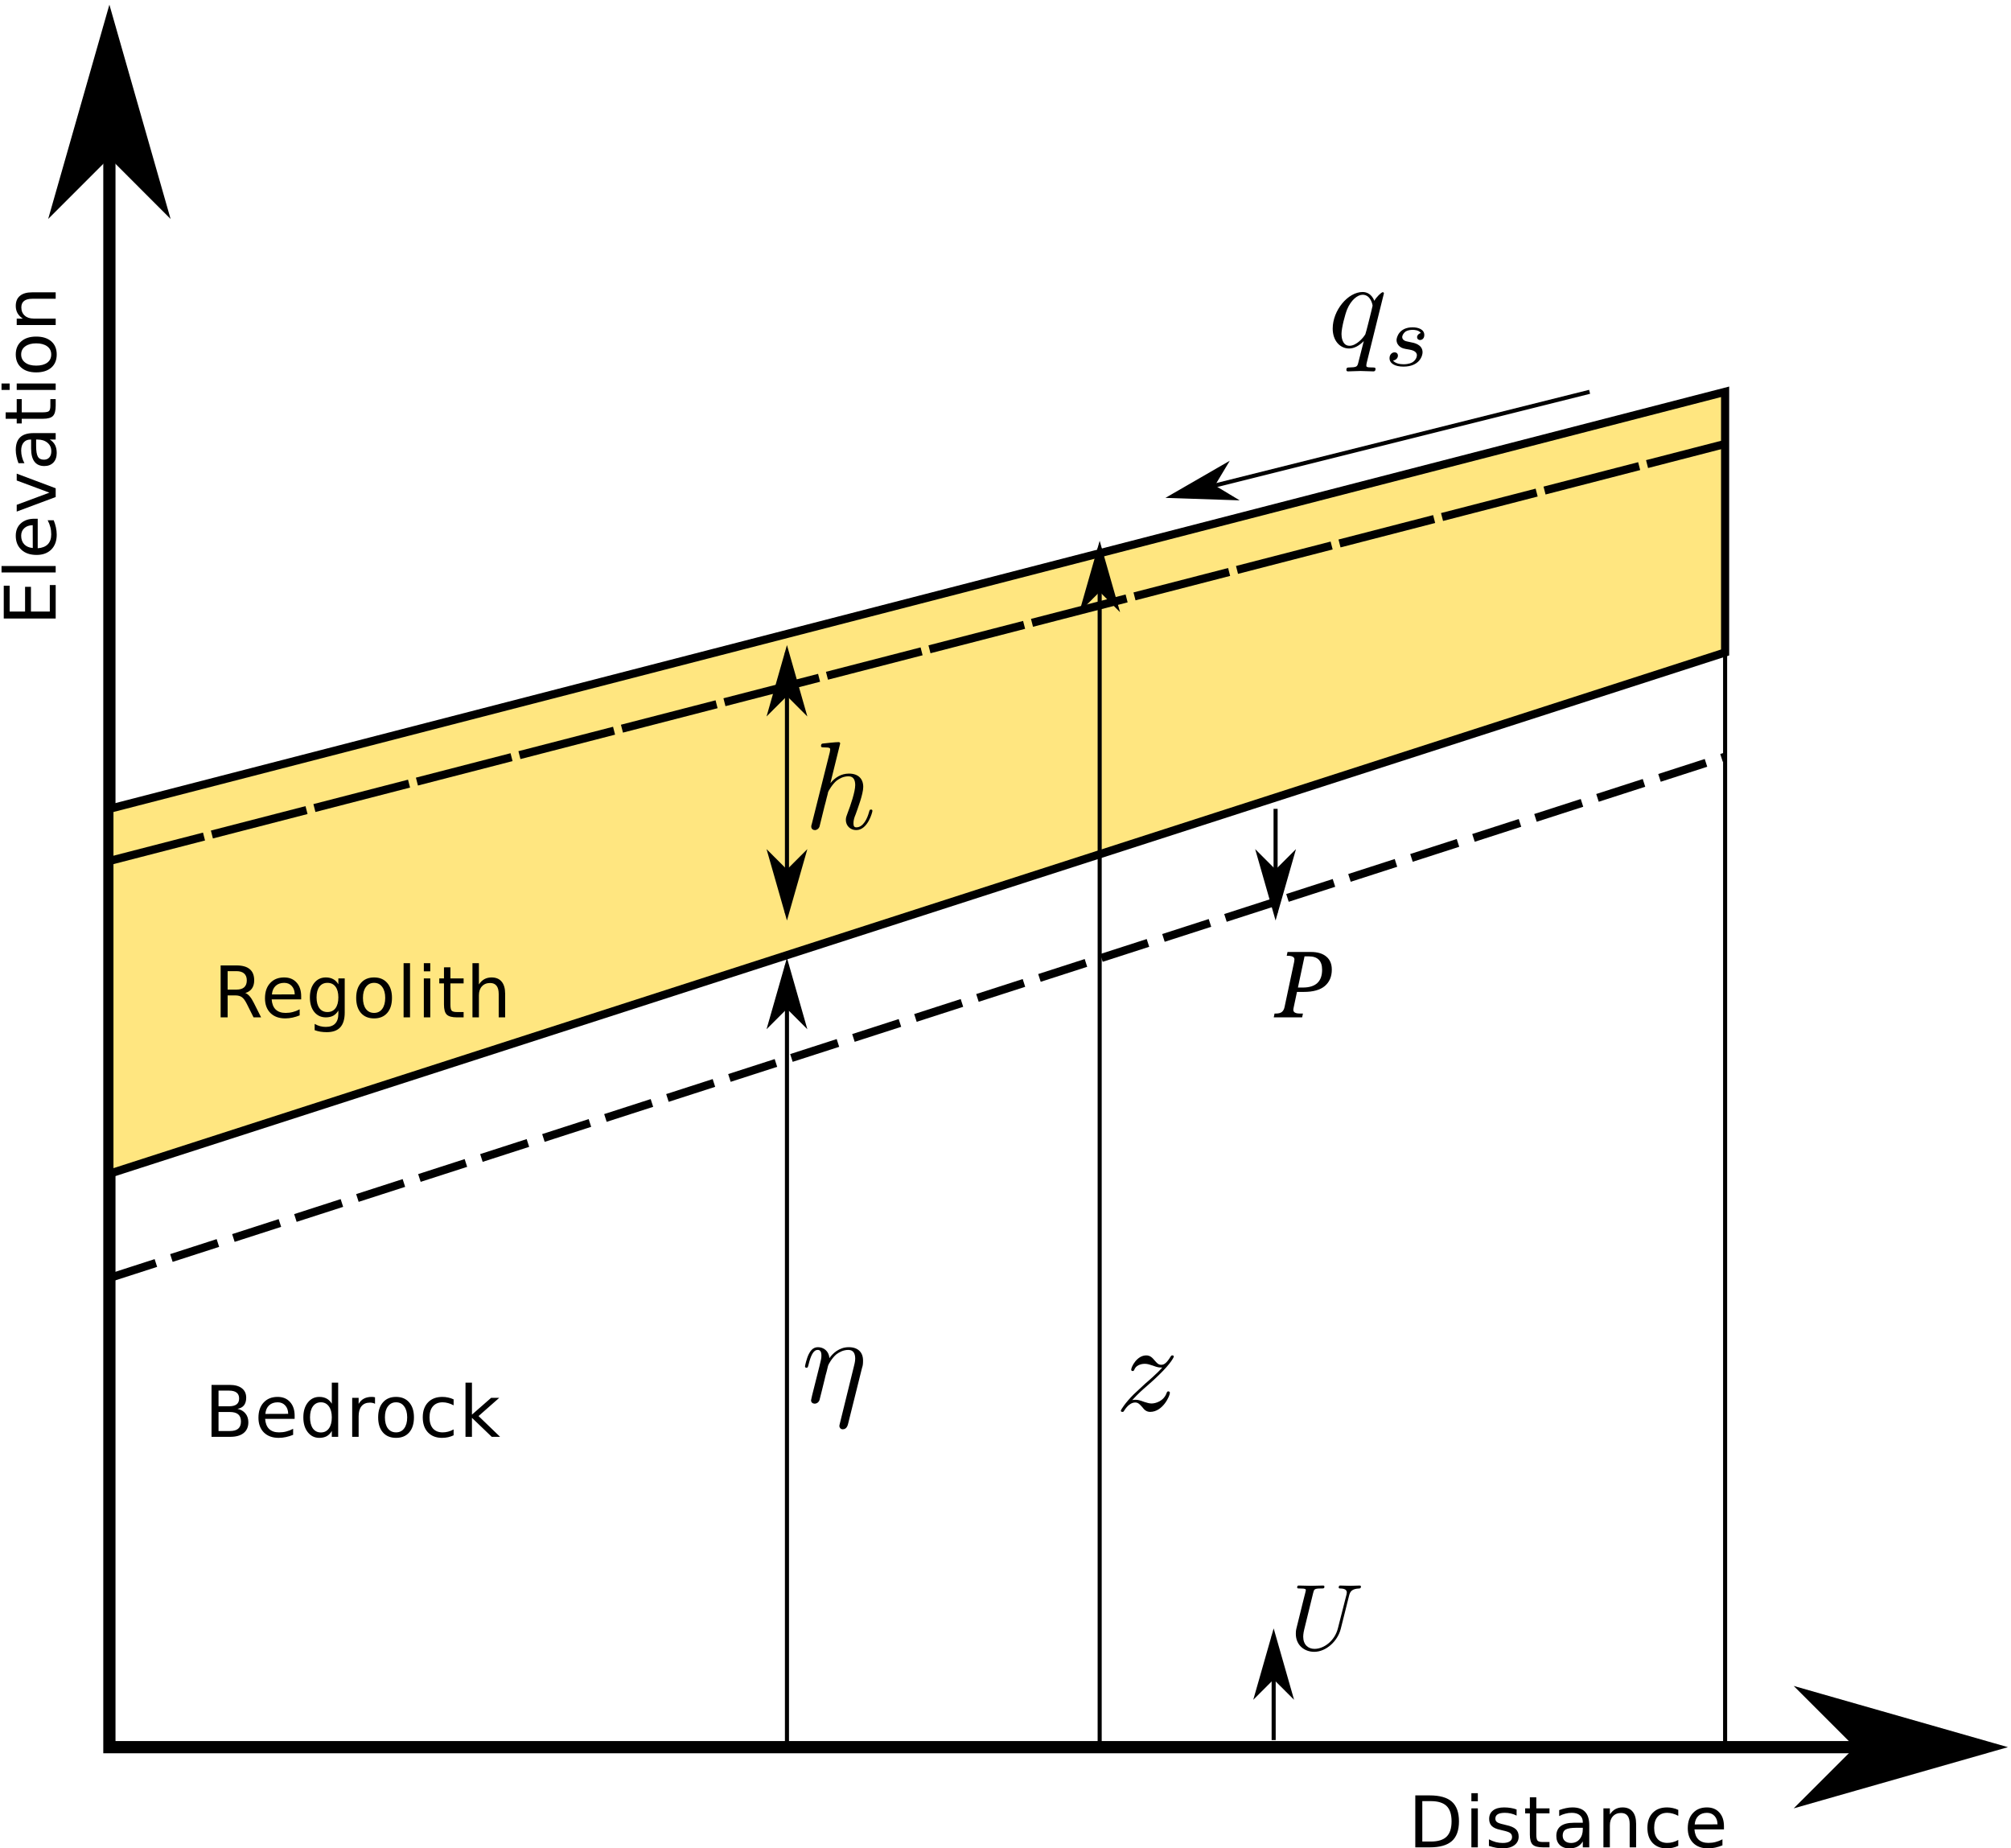 <?xml version="1.0" encoding="UTF-8" standalone="no"?>
<!-- Created with Inkscape (http://www.inkscape.org/) -->

<svg
   xmlns:dc="http://purl.org/dc/elements/1.1/"
   xmlns:cc="http://creativecommons.org/ns#"
   xmlns:rdf="http://www.w3.org/1999/02/22-rdf-syntax-ns#"
   xmlns:svg="http://www.w3.org/2000/svg"
   xmlns="http://www.w3.org/2000/svg"
   xmlns:sodipodi="http://sodipodi.sourceforge.net/DTD/sodipodi-0.dtd"
   xmlns:inkscape="http://www.inkscape.org/namespaces/inkscape"
   version="1.1"
   id="svg29"
   xml:space="preserve"
   width="526.667"
   height="484"
   viewBox="0 0 526.667 484"
   sodipodi:docname="simple_model.svg"
   inkscape:version="0.92.4 (33fec40, 2019-01-16)"><defs
     id="defs33"><clipPath
       clipPathUnits="userSpaceOnUse"
       id="clipPath47"><path
         d="M 0,362.199 H 395 V 0 H 0 Z"
         id="path45"
         inkscape:connector-curvature="0" /></clipPath><clipPath
       clipPathUnits="userSpaceOnUse"
       id="clipPath57"><path
         d="M 0,0 H 395 V 363 H 0 Z"
         id="path55"
         inkscape:connector-curvature="0" /></clipPath></defs><sodipodi:namedview
     pagecolor="#ffffff"
     bordercolor="#666666"
     borderopacity="1"
     objecttolerance="10"
     gridtolerance="10"
     guidetolerance="10"
     inkscape:pageopacity="0"
     inkscape:pageshadow="2"
     inkscape:window-width="1857"
     inkscape:window-height="1145"
     id="namedview31"
     showgrid="false"
     inkscape:zoom="1.9152893"
     inkscape:cx="263.33334"
     inkscape:cy="242"
     inkscape:window-x="63"
     inkscape:window-y="27"
     inkscape:window-maximized="1"
     inkscape:current-layer="g37" /><g
     id="g37"
     inkscape:groupmode="layer"
     inkscape:label="simple_model"
     transform="matrix(1.333,0,0,-1.333,0,484)"><g
       id="g39" /><g
       id="g41"><g
         id="g43"
         clip-path="url(#clipPath47)"><g
           id="g49"><g
             id="g51"><g
               id="g53"
               clip-path="url(#clipPath57)"><g
                 id="g59"><g
                   id="g61"
                   transform="translate(0,363)"><path
                     d="M 21.492,-5.195 V -343.117 H 390.133"
                     style="fill:none;stroke:#000000;stroke-width:2.4;stroke-linecap:butt;stroke-linejoin:miter;stroke-miterlimit:4;stroke-dasharray:none;stroke-opacity:1"
                     id="path63"
                     inkscape:connector-curvature="0" /></g><g
                   id="g65"
                   transform="translate(0,363)"><path
                     d="m 21.492,-29.195 9.598,-9.602 -9.598,33.602 -9.601,-33.602 z"
                     style="fill:#000000;fill-opacity:1;fill-rule:evenodd;stroke:#000000;stroke-width:2.4;stroke-linecap:butt;stroke-linejoin:miter;stroke-miterlimit:4;stroke-dasharray:none;stroke-opacity:1"
                     id="path67"
                     inkscape:connector-curvature="0" /></g><g
                   id="g69"
                   transform="translate(0,363)"><path
                     d="m 366.133,-343.117 -9.602,-9.598 33.602,9.598 -33.602,9.601 z"
                     style="fill:#000000;fill-opacity:1;fill-rule:evenodd;stroke:#000000;stroke-width:2.4;stroke-linecap:butt;stroke-linejoin:miter;stroke-miterlimit:4;stroke-dasharray:none;stroke-opacity:1"
                     id="path71"
                     inkscape:connector-curvature="0" /></g><g
                   id="g73"
                   transform="translate(0,363)"><path
                     d="m 21.492,-158.797 317.438,81.922 v -51.203 L 21.492,-230.477 Z"
                     style="fill:#ffe680;fill-opacity:1;fill-rule:nonzero;stroke:#000000;stroke-width:1.6;stroke-linecap:butt;stroke-linejoin:miter;stroke-miterlimit:4;stroke-dasharray:none;stroke-opacity:1"
                     id="path75"
                     inkscape:connector-curvature="0" /></g><g
                   id="g77"
                   transform="translate(0,363)"><path
                     d="m 338.93,-343.117 v 215.039 L 21.492,-230.477 v -112.64 z"
                     style="fill:none;stroke:#000000;stroke-width:0.8;stroke-linecap:butt;stroke-linejoin:miter;stroke-miterlimit:4;stroke-dasharray:none;stroke-opacity:1"
                     id="path79"
                     inkscape:connector-curvature="0" /></g><path
                   d="m 42.934,85.719 v -3.735 h 2.218 c 0.739,0 1.286,0.149 1.641,0.454 0.363,0.312 0.547,0.785 0.547,1.421 0,0.633 -0.184,1.102 -0.547,1.407 -0.355,0.3 -0.902,0.453 -1.641,0.453 z m 0,4.203 v -3.078 h 2.046 c 0.676,0 1.176,0.125 1.5,0.375 0.332,0.25 0.5,0.633 0.5,1.156 0,0.52 -0.168,0.906 -0.5,1.156 -0.324,0.258 -0.824,0.391 -1.5,0.391 z m -1.375,1.125 h 3.531 c 1.051,0 1.859,-0.219 2.422,-0.656 0.57,-0.438 0.859,-1.059 0.859,-1.86 0,-0.625 -0.148,-1.125 -0.437,-1.5 -0.293,-0.367 -0.719,-0.593 -1.282,-0.687 0.676,-0.149 1.203,-0.453 1.578,-0.922 0.375,-0.461 0.563,-1.031 0.563,-1.719 0,-0.918 -0.313,-1.625 -0.938,-2.125 -0.617,-0.492 -1.496,-0.734 -2.64,-0.734 H 41.559 Z M 57.887,84.984 V 84.375 H 52.09 c 0.062,-0.867 0.32,-1.527 0.781,-1.984 0.469,-0.45 1.117,-0.672 1.953,-0.672 0.488,0 0.957,0.054 1.406,0.172 0.458,0.113 0.911,0.289 1.36,0.531 v -1.188 c -0.461,-0.187 -0.93,-0.336 -1.406,-0.437 -0.469,-0.102 -0.946,-0.156 -1.422,-0.156 -1.231,0 -2.203,0.351 -2.922,1.062 -0.711,0.719 -1.063,1.68 -1.063,2.891 0,1.258 0.336,2.254 1.016,2.984 0.676,0.738 1.594,1.11 2.75,1.11 1.031,0 1.844,-0.336 2.437,-1 0.602,-0.657 0.907,-1.559 0.907,-2.704 z m -1.266,0.375 c -0.012,0.688 -0.203,1.235 -0.578,1.641 -0.375,0.414 -0.871,0.625 -1.484,0.625 -0.711,0 -1.278,-0.203 -1.704,-0.609 -0.417,-0.399 -0.656,-0.954 -0.718,-1.672 z m 8.57,1.985 v 4.14 h 1.25 v -10.64 h -1.25 V 82 c -0.261,-0.461 -0.593,-0.805 -1,-1.031 -0.406,-0.219 -0.89,-0.328 -1.453,-0.328 -0.929,0 -1.683,0.367 -2.265,1.109 -0.586,0.738 -0.875,1.711 -0.875,2.922 0,1.195 0.289,2.164 0.875,2.906 0.582,0.738 1.336,1.11 2.265,1.11 0.563,0 1.047,-0.118 1.453,-0.344 0.407,-0.219 0.739,-0.555 1,-1 z M 60.91,84.672 c 0,-0.93 0.188,-1.656 0.563,-2.188 0.382,-0.523 0.91,-0.781 1.578,-0.781 0.656,0 1.176,0.258 1.562,0.781 0.383,0.532 0.578,1.258 0.578,2.188 0,0.914 -0.195,1.633 -0.578,2.156 -0.386,0.531 -0.906,0.797 -1.562,0.797 -0.668,0 -1.196,-0.266 -1.578,-0.797 -0.375,-0.523 -0.563,-1.242 -0.563,-2.156 z m 12.77,2.656 c -0.137,0.082 -0.289,0.141 -0.453,0.172 -0.168,0.039 -0.352,0.062 -0.547,0.062 -0.719,0 -1.274,-0.234 -1.657,-0.703 -0.375,-0.461 -0.562,-1.121 -0.562,-1.984 V 80.844 H 69.195 V 88.5 h 1.266 v -1.188 c 0.269,0.469 0.613,0.813 1.031,1.032 0.426,0.226 0.942,0.344 1.547,0.344 0.094,0 0.191,-0.008 0.297,-0.016 0.102,-0.012 0.219,-0.031 0.344,-0.063 z m 4.132,0.297 c -0.667,0 -1.199,-0.266 -1.593,-0.797 -0.399,-0.523 -0.594,-1.242 -0.594,-2.156 0,-0.918 0.191,-1.641 0.578,-2.172 0.395,-0.523 0.93,-0.781 1.609,-0.781 0.676,0 1.208,0.258 1.594,0.781 0.395,0.531 0.594,1.254 0.594,2.172 0,0.906 -0.199,1.625 -0.594,2.156 -0.386,0.531 -0.918,0.797 -1.594,0.797 z m 0,1.063 c 1.094,0 1.954,-0.36 2.579,-1.079 0.625,-0.711 0.937,-1.687 0.937,-2.937 0,-1.262 -0.312,-2.25 -0.937,-2.969 -0.625,-0.711 -1.485,-1.062 -2.579,-1.062 -1.093,0 -1.953,0.351 -2.578,1.062 -0.625,0.719 -0.937,1.707 -0.937,2.969 0,1.25 0.312,2.226 0.937,2.937 0.625,0.719 1.485,1.079 2.578,1.079 z m 11.309,-0.485 v -1.172 c -0.355,0.196 -0.715,0.344 -1.078,0.438 -0.355,0.101 -0.715,0.156 -1.078,0.156 -0.813,0 -1.449,-0.262 -1.906,-0.781 -0.45,-0.524 -0.672,-1.246 -0.672,-2.172 0,-0.938 0.222,-1.668 0.672,-2.188 0.457,-0.511 1.093,-0.765 1.906,-0.765 0.363,0 0.723,0.047 1.078,0.14 0.363,0.094 0.723,0.239 1.078,0.438 v -1.156 c -0.355,-0.168 -0.719,-0.293 -1.094,-0.375 -0.375,-0.082 -0.773,-0.125 -1.187,-0.125 -1.156,0 -2.078,0.359 -2.766,1.078 -0.679,0.726 -1.015,1.711 -1.015,2.953 0,1.238 0.343,2.219 1.031,2.937 0.687,0.719 1.629,1.079 2.828,1.079 0.383,0 0.758,-0.043 1.125,-0.126 0.375,-0.074 0.734,-0.195 1.078,-0.359 z m 2.336,3.281 h 1.266 v -6.281 l 3.765,3.297 h 1.594 l -4.062,-3.578 4.234,-4.078 h -1.641 l -3.89,3.734 v -3.734 h -1.266 z"
                   style="fill:#000000;fill-opacity:1;fill-rule:nonzero;stroke:none"
                   id="path81"
                   inkscape:connector-curvature="0" /><path
                   d="m 48.191,168.023 c 0.289,-0.093 0.579,-0.308 0.86,-0.64 0.281,-0.324 0.562,-0.774 0.844,-1.344 l 1.406,-2.797 h -1.485 l -1.312,2.625 c -0.336,0.676 -0.664,1.125 -0.984,1.344 -0.313,0.227 -0.743,0.344 -1.282,0.344 h -1.515 v -4.313 h -1.375 v 10.203 h 3.109 c 1.164,0 2.035,-0.246 2.609,-0.734 0.582,-0.481 0.875,-1.215 0.875,-2.203 0,-0.649 -0.152,-1.184 -0.453,-1.61 -0.304,-0.418 -0.734,-0.71 -1.297,-0.875 z m -3.468,4.297 v -3.625 h 1.734 c 0.664,0 1.172,0.149 1.516,0.453 0.343,0.313 0.515,0.766 0.515,1.36 0,0.594 -0.172,1.039 -0.515,1.344 -0.344,0.312 -0.852,0.468 -1.516,0.468 z m 14.449,-4.937 v -0.61 h -5.797 c 0.063,-0.867 0.32,-1.527 0.781,-1.984 0.469,-0.449 1.117,-0.672 1.953,-0.672 0.489,0 0.957,0.055 1.407,0.172 0.457,0.113 0.91,0.289 1.359,0.531 v -1.187 c -0.461,-0.188 -0.93,-0.336 -1.406,-0.438 -0.469,-0.101 -0.946,-0.156 -1.422,-0.156 -1.231,0 -2.203,0.352 -2.922,1.063 -0.711,0.718 -1.063,1.679 -1.063,2.89 0,1.258 0.336,2.254 1.016,2.985 0.676,0.738 1.594,1.109 2.75,1.109 1.031,0 1.844,-0.336 2.438,-1 0.601,-0.656 0.906,-1.559 0.906,-2.703 z m -1.266,0.375 c -0.011,0.687 -0.203,1.234 -0.578,1.64 -0.375,0.414 -0.871,0.625 -1.484,0.625 -0.711,0 -1.278,-0.203 -1.703,-0.609 -0.418,-0.398 -0.657,-0.953 -0.719,-1.672 z m 8.571,-0.594 c 0,0.906 -0.188,1.609 -0.563,2.109 -0.375,0.5 -0.902,0.75 -1.578,0.75 -0.68,0 -1.203,-0.25 -1.578,-0.75 -0.375,-0.5 -0.563,-1.203 -0.563,-2.109 0,-0.906 0.188,-1.617 0.563,-2.125 0.375,-0.5 0.898,-0.75 1.578,-0.75 0.676,0 1.203,0.25 1.578,0.75 0.375,0.508 0.563,1.219 0.563,2.125 z m 1.25,-2.969 c 0,-1.3 -0.293,-2.269 -0.875,-2.906 -0.575,-0.633 -1.454,-0.953 -2.641,-0.953 -0.449,0 -0.871,0.031 -1.266,0.094 -0.386,0.062 -0.761,0.164 -1.125,0.297 v 1.234 c 0.364,-0.207 0.723,-0.359 1.078,-0.453 0.364,-0.094 0.735,-0.141 1.11,-0.141 0.82,0 1.437,0.219 1.844,0.656 0.414,0.43 0.625,1.075 0.625,1.938 v 0.625 c -0.262,-0.449 -0.594,-0.789 -1,-1.016 -0.407,-0.218 -0.891,-0.328 -1.454,-0.328 -0.937,0 -1.699,0.352 -2.281,1.063 -0.574,0.718 -0.859,1.672 -0.859,2.859 0,1.176 0.285,2.125 0.859,2.844 0.582,0.719 1.344,1.078 2.281,1.078 0.563,0 1.047,-0.117 1.454,-0.344 0.406,-0.219 0.738,-0.554 1,-1 v 1.156 h 1.25 z m 5.769,5.828 c -0.668,0 -1.199,-0.265 -1.594,-0.796 -0.398,-0.524 -0.593,-1.243 -0.593,-2.157 0,-0.918 0.191,-1.64 0.578,-2.172 0.394,-0.523 0.929,-0.781 1.609,-0.781 0.676,0 1.207,0.258 1.594,0.781 0.394,0.532 0.594,1.254 0.594,2.172 0,0.907 -0.2,1.625 -0.594,2.157 -0.387,0.531 -0.918,0.796 -1.594,0.796 z m 0,1.063 c 1.094,0 1.953,-0.359 2.578,-1.078 0.625,-0.711 0.938,-1.688 0.938,-2.938 0,-1.261 -0.313,-2.25 -0.938,-2.968 -0.625,-0.711 -1.484,-1.063 -2.578,-1.063 -1.094,0 -1.953,0.352 -2.578,1.063 -0.625,0.718 -0.938,1.707 -0.938,2.968 0,1.25 0.313,2.227 0.938,2.938 0.625,0.719 1.484,1.078 2.578,1.078 z m 5.797,2.797 h 1.266 v -10.641 h -1.266 z m 3.977,-2.985 h 1.265 v -7.656 H 83.27 Z m 0,2.985 h 1.265 v -1.594 H 83.27 Z m 5.222,-0.813 v -2.172 h 2.594 v -0.984 h -2.594 v -4.156 c 0,-0.617 0.082,-1.016 0.25,-1.203 0.176,-0.18 0.524,-0.266 1.047,-0.266 h 1.297 v -1.047 h -1.297 c -0.969,0 -1.641,0.18 -2.016,0.547 -0.367,0.363 -0.546,1.02 -0.546,1.969 v 4.156 h -0.922 v 0.984 h 0.922 v 2.172 z m 10.754,-5.203 v -4.625 H 97.98 v 4.578 c 0,0.727 -0.14,1.27 -0.421,1.625 -0.282,0.364 -0.704,0.547 -1.266,0.547 -0.68,0 -1.215,-0.219 -1.609,-0.656 -0.399,-0.43 -0.594,-1.016 -0.594,-1.766 v -4.328 h -1.266 v 10.641 h 1.266 v -4.172 c 0.301,0.457 0.656,0.801 1.062,1.031 0.414,0.227 0.891,0.344 1.422,0.344 0.875,0 1.535,-0.277 1.985,-0.828 0.457,-0.543 0.687,-1.34 0.687,-2.391 z"
                   style="fill:#000000;fill-opacity:1;fill-rule:nonzero;stroke:none"
                   id="path83"
                   inkscape:connector-curvature="0" /><g
                   id="g85"
                   transform="translate(0,363)"><path
                     d="M 21.492,-250.957 338.93,-148.555"
                     style="fill:none;stroke:#000000;stroke-width:1.6;stroke-linecap:butt;stroke-linejoin:miter;stroke-miterlimit:4;stroke-dasharray:9.6, 3.2;stroke-dashoffset:0;stroke-opacity:1"
                     id="path87"
                     inkscape:connector-curvature="0" /></g><g
                   id="g89"
                   transform="translate(0,363)"><path
                     d="M 21.492,-169.035 338.93,-87.117"
                     style="fill:none;stroke:#000000;stroke-width:1.6;stroke-linecap:butt;stroke-linejoin:miter;stroke-miterlimit:4;stroke-dasharray:19.2, 1.6;stroke-dashoffset:0;stroke-opacity:1"
                     id="path91"
                     inkscape:connector-curvature="0" /></g><g
                   id="g93"
                   transform="translate(0,363)"><path
                     d="m 154.613,-343.117 v 153.601"
                     style="fill:none;stroke:#000000;stroke-width:0.8;stroke-linecap:butt;stroke-linejoin:miter;stroke-miterlimit:4;stroke-dasharray:none;stroke-opacity:1"
                     id="path95"
                     inkscape:connector-curvature="0" /></g><g
                   id="g97"
                   transform="translate(0,363)"><path
                     d="m 154.613,-197.516 3.199,-3.199 -3.199,11.199 -3.203,-11.199 z"
                     style="fill:#000000;fill-opacity:1;fill-rule:evenodd;stroke:#000000;stroke-width:0.8;stroke-linecap:butt;stroke-linejoin:miter;stroke-miterlimit:4;stroke-dasharray:none;stroke-opacity:1"
                     id="path99"
                     inkscape:connector-curvature="0" /></g><g
                   id="g101"
                   transform="translate(0,363)"><path
                     d="m 154.613,-179.277 v 51.199"
                     style="fill:none;stroke:#000000;stroke-width:0.8;stroke-linecap:butt;stroke-linejoin:miter;stroke-miterlimit:4;stroke-dasharray:none;stroke-opacity:1"
                     id="path103"
                     inkscape:connector-curvature="0" /></g><g
                   id="g105"
                   transform="translate(0,363)"><path
                     d="m 154.613,-171.277 -3.203,3.199 3.203,-11.199 3.199,11.199 z"
                     style="fill:#000000;fill-opacity:1;fill-rule:evenodd;stroke:#000000;stroke-width:0.8;stroke-linecap:butt;stroke-linejoin:miter;stroke-miterlimit:4;stroke-dasharray:none;stroke-opacity:1"
                     id="path107"
                     inkscape:connector-curvature="0" /></g><g
                   id="g109"
                   transform="translate(0,363)"><path
                     d="m 154.613,-136.078 3.199,-3.199 -3.199,11.199 -3.203,-11.199 z"
                     style="fill:#000000;fill-opacity:1;fill-rule:evenodd;stroke:#000000;stroke-width:0.8;stroke-linecap:butt;stroke-linejoin:miter;stroke-miterlimit:4;stroke-dasharray:none;stroke-opacity:1"
                     id="path111"
                     inkscape:connector-curvature="0" /></g><g
                   id="g113"
                   transform="translate(0,363)"><path
                     d="m 216.051,-343.117 v 235.519"
                     style="fill:none;stroke:#000000;stroke-width:0.8;stroke-linecap:butt;stroke-linejoin:miter;stroke-miterlimit:4;stroke-dasharray:none;stroke-opacity:1"
                     id="path115"
                     inkscape:connector-curvature="0" /></g><g
                   id="g117"
                   transform="translate(0,363)"><path
                     d="m 216.051,-115.598 3.199,-3.199 -3.199,11.199 -3.199,-11.199 z"
                     style="fill:#000000;fill-opacity:1;fill-rule:evenodd;stroke:#000000;stroke-width:0.8;stroke-linecap:butt;stroke-linejoin:miter;stroke-miterlimit:4;stroke-dasharray:none;stroke-opacity:1"
                     id="path119"
                     inkscape:connector-curvature="0" /></g><g
                   id="g121"
                   transform="translate(0,363)"><path
                     d="m 312.309,-76.875 -81.922,-20.48"
                     style="fill:none;stroke:#000000;stroke-width:0.8;stroke-linecap:butt;stroke-linejoin:miter;stroke-miterlimit:4;stroke-dasharray:none;stroke-opacity:1"
                     id="path123"
                     inkscape:connector-curvature="0" /></g><g
                   id="g125"
                   transform="translate(0,363)"><path
                     d="m 238.148,-95.418 2.329,3.883 -10.09,-5.82 11.64,-0.391 z"
                     style="fill:#000000;fill-opacity:1;fill-rule:evenodd;stroke:#000000;stroke-width:0.8;stroke-linecap:butt;stroke-linejoin:miter;stroke-miterlimit:4;stroke-dasharray:none;stroke-opacity:1"
                     id="path127"
                     inkscape:connector-curvature="0" /></g><path
                   d="m 222.438,88.047 c 1.304,1.418 2.035,2.035 2.917,2.801 0,0 1.5,1.304 2.383,2.191 2.34,2.266 2.879,3.453 2.879,3.57 0,0.231 -0.23,0.231 -0.269,0.231 -0.192,0 -0.231,-0.039 -0.383,-0.27 -0.731,-1.191 -1.231,-1.574 -1.805,-1.574 -0.613,0 -0.883,0.383 -1.269,0.805 -0.457,0.539 -0.883,1.039 -1.688,1.039 -1.844,0 -2.957,-2.266 -2.957,-2.805 0,-0.113 0.078,-0.269 0.27,-0.269 0.23,0 0.269,0.117 0.343,0.269 0.461,1.153 1.883,1.153 2.075,1.153 0.5,0 0.961,-0.153 1.535,-0.344 1,-0.387 1.269,-0.387 1.883,-0.387 -0.883,-1.035 -2.918,-2.801 -3.379,-3.187 l -2.227,-2.075 c -1.652,-1.648 -2.535,-3.031 -2.535,-3.222 0,-0.231 0.269,-0.231 0.309,-0.231 0.191,0 0.23,0.039 0.382,0.305 0.575,0.883 1.305,1.539 2.114,1.539 0.535,0 0.804,-0.231 1.418,-0.922 0.386,-0.539 0.847,-0.922 1.539,-0.922 2.457,0 3.875,3.11 3.875,3.762 0,0.117 -0.114,0.269 -0.305,0.269 -0.231,0 -0.27,-0.152 -0.348,-0.347 -0.574,-1.574 -2.148,-2.035 -2.957,-2.035 -0.461,0 -0.922,0.156 -1.418,0.308 -0.847,0.309 -1.23,0.422 -1.73,0.422 -0.039,0 -0.422,0 -0.652,-0.074 z"
                   style="fill:#000000;fill-opacity:1;fill-rule:nonzero;stroke:none"
                   id="path129"
                   inkscape:connector-curvature="0" /><path
                   d="m 169.371,94.418 c 0.152,0.426 0.191,0.77 0.191,1.422 0,1.574 -0.96,2.613 -2.804,2.613 -1.918,0 -3.188,-1.269 -3.801,-2.152 -0.117,1.422 -1.152,2.152 -2.266,2.152 -1.113,0 -1.574,-0.961 -1.804,-1.383 -0.422,-0.847 -0.731,-2.304 -0.731,-2.382 0,-0.27 0.231,-0.27 0.27,-0.27 0.269,0 0.269,0.039 0.422,0.578 0.422,1.727 0.922,2.918 1.804,2.918 0.383,0 0.731,-0.191 0.731,-1.113 0,-0.539 -0.078,-0.809 -0.383,-2.074 l -1.422,-5.645 c -0.078,-0.383 -0.23,-0.961 -0.23,-1.074 0,-0.422 0.343,-0.653 0.73,-0.653 0.305,0 0.727,0.192 0.922,0.692 0,0.035 0.305,1.187 0.457,1.805 l 0.539,2.187 c 0.117,0.574 0.27,1.113 0.422,1.652 0.039,0.153 0.23,0.957 0.27,1.114 0.039,0.23 0.804,1.574 1.652,2.265 0.535,0.383 1.305,0.844 2.34,0.844 1.078,0 1.343,-0.844 1.343,-1.726 0,-0.118 0,-0.54 -0.265,-1.54 l -2.766,-11.25 c -0.078,-0.308 -0.078,-0.343 -0.078,-0.421 0,-0.348 0.27,-0.653 0.652,-0.653 0.77,0 0.961,0.731 1.039,0.996 z"
                   style="fill:#000000;fill-opacity:1;fill-rule:nonzero;stroke:none"
                   id="path131"
                   inkscape:connector-curvature="0" /><path
                   d="m 165.07,217.043 c 0,0 0,0.269 -0.308,0.269 -0.578,0 -2.344,-0.191 -2.996,-0.269 -0.192,0 -0.461,-0.039 -0.461,-0.461 0,-0.305 0.23,-0.305 0.578,-0.305 1.187,0 1.226,-0.156 1.226,-0.425 l -0.074,-0.497 -3.535,-14.093 c -0.113,-0.348 -0.113,-0.383 -0.113,-0.539 0,-0.575 0.496,-0.692 0.726,-0.692 0.387,0 0.77,0.309 0.887,0.653 l 0.457,1.843 0.539,2.192 c 0.152,0.574 0.309,1.113 0.422,1.648 0.039,0.156 0.27,0.961 0.27,1.113 0.078,0.231 0.843,1.575 1.691,2.266 0.535,0.387 1.266,0.848 2.34,0.848 1.039,0 1.304,-0.848 1.304,-1.731 0,-1.304 -0.918,-3.992 -1.496,-5.488 -0.191,-0.539 -0.343,-0.848 -0.343,-1.348 0,-1.148 0.882,-1.996 2.035,-1.996 2.301,0 3.187,3.574 3.187,3.766 0,0.265 -0.195,0.265 -0.269,0.265 -0.27,0 -0.27,-0.074 -0.387,-0.457 -0.344,-1.308 -1.148,-3.035 -2.496,-3.035 -0.422,0 -0.574,0.231 -0.574,0.805 0,0.617 0.191,1.191 0.422,1.73 0.382,1.075 1.5,3.993 1.5,5.415 0,1.574 -0.961,2.609 -2.805,2.609 -1.535,0 -2.727,-0.766 -3.649,-1.879 z"
                   style="fill:#000000;fill-opacity:1;fill-rule:nonzero;stroke:none"
                   id="path133"
                   inkscape:connector-curvature="0" /><path
                   d="m 271.898,305.461 c 0,0.113 -0.078,0.23 -0.23,0.23 -0.27,0 -1.27,-0.961 -1.652,-1.691 -0.539,1.344 -1.496,1.73 -2.305,1.73 -2.879,0 -5.875,-3.609 -5.875,-7.183 0,-2.379 1.422,-3.914 3.226,-3.914 1.036,0 1.997,0.574 2.879,1.457 -0.23,-0.844 -1.035,-4.149 -1.113,-4.379 -0.191,-0.688 -0.383,-0.766 -1.766,-0.805 -0.308,0 -0.539,0 -0.539,-0.5 0,0 0,-0.269 0.309,-0.269 0.766,0 1.652,0.078 2.457,0.078 0.805,0 1.691,-0.078 2.535,-0.078 0.114,0 0.422,0 0.422,0.5 0,0.269 -0.23,0.269 -0.652,0.269 -1.153,0 -1.153,0.153 -1.153,0.383 0,0.191 0.039,0.348 0.079,0.539 z m -6.757,-10.293 c -1.5,0 -1.579,1.883 -1.579,2.305 0,1.191 0.692,3.839 1.118,4.875 0.765,1.808 2.035,2.843 3.031,2.843 1.613,0 1.957,-1.996 1.957,-2.152 0,-0.152 -1.344,-5.527 -1.418,-5.605 -0.387,-0.692 -1.766,-2.266 -3.109,-2.266 z"
                   style="fill:#000000;fill-opacity:1;fill-rule:nonzero;stroke:none"
                   id="path135"
                   inkscape:connector-curvature="0" /><path
                   d="m 279.141,297.68 c -0.422,-0.118 -0.727,-0.461 -0.727,-0.805 0,-0.426 0.344,-0.578 0.574,-0.578 0.192,0 0.844,0.117 0.844,1 0,1.113 -1.227,1.496 -2.301,1.496 -2.652,0 -3.152,-1.996 -3.152,-2.496 0,-0.652 0.387,-1.074 0.617,-1.266 0.422,-0.347 0.727,-0.422 1.918,-0.617 0.387,-0.074 1.461,-0.266 1.461,-1.113 0,-0.305 -0.191,-0.957 -0.883,-1.383 -0.691,-0.383 -1.539,-0.383 -1.73,-0.383 -0.692,0 -1.649,0.153 -2.074,0.731 0.578,0.078 0.96,0.5 0.96,0.961 0,0.421 -0.304,0.652 -0.652,0.652 -0.5,0 -0.996,-0.422 -0.996,-1.152 0,-1.039 1.074,-1.653 2.723,-1.653 3.187,0 3.765,2.153 3.765,2.805 0,1.574 -1.73,1.879 -2.383,1.996 -0.152,0.039 -0.574,0.113 -0.691,0.152 -0.613,0.118 -0.922,0.461 -0.922,0.848 0,0.383 0.309,0.844 0.692,1.113 0.461,0.266 1.039,0.305 1.347,0.305 0.344,0 1.227,-0.039 1.61,-0.613 z"
                   style="fill:#000000;fill-opacity:1;fill-rule:nonzero;stroke:none"
                   id="path137"
                   inkscape:connector-curvature="0" /><g
                   id="g139"
                   transform="translate(0,363)"><path
                     d="m 250.613,-158.797 v -20.48"
                     style="fill:none;stroke:#000000;stroke-width:0.8;stroke-linecap:butt;stroke-linejoin:miter;stroke-miterlimit:4;stroke-dasharray:none;stroke-opacity:1"
                     id="path141"
                     inkscape:connector-curvature="0" /></g><g
                   id="g143"
                   transform="translate(0,363)"><path
                     d="m 250.613,-171.277 -3.203,3.199 3.203,-11.199 3.199,11.199 z"
                     style="fill:#000000;fill-opacity:1;fill-rule:evenodd;stroke:#000000;stroke-width:0.8;stroke-linecap:butt;stroke-linejoin:miter;stroke-miterlimit:4;stroke-dasharray:none;stroke-opacity:1"
                     id="path145"
                     inkscape:connector-curvature="0" /></g><path
                   d="m 250.254,163.242 0.156,0.75 h 0.235 c 0.562,0 0.968,0.11 1.218,0.328 0.258,0.219 0.43,0.539 0.516,0.969 l 1.875,8.828 c 0.039,0.219 0.062,0.383 0.062,0.5 0,0.477 -0.433,0.719 -1.296,0.719 h -0.219 l 0.156,0.75 h 4.609 c 1.301,0 2.305,-0.305 3.016,-0.906 0.719,-0.594 1.078,-1.45 1.078,-2.563 0,-1.367 -0.461,-2.437 -1.375,-3.219 -0.918,-0.773 -2.293,-1.156 -4.125,-1.156 h -1.344 l -0.64,-3.015 c -0.055,-0.25 -0.078,-0.418 -0.078,-0.5 0,-0.493 0.437,-0.735 1.312,-0.735 h 0.578 l -0.156,-0.75 z m 4.75,5.86 h 0.953 c 2.531,0 3.797,1.164 3.797,3.5 0,1.75 -0.875,2.625 -2.625,2.625 h -0.828 z"
                   style="fill:#000000;fill-opacity:1;fill-rule:nonzero;stroke:none"
                   id="path147"
                   inkscape:connector-curvature="0" /><path
                   d="M 279.438,9.281 V 1.344 h 1.671 c 1.407,0 2.438,0.316 3.094,0.953 0.656,0.633 0.985,1.641 0.985,3.015 0,1.376 -0.329,2.379 -0.985,3.016 -0.656,0.633 -1.687,0.953 -3.094,0.953 z m -1.376,1.125 h 2.844 c 1.969,0 3.414,-0.414 4.344,-1.234 0.926,-0.824 1.391,-2.11 1.391,-3.86 0,-1.761 -0.465,-3.054 -1.391,-3.874 -0.93,-0.825 -2.375,-1.235 -4.344,-1.235 h -2.844 z m 11.02,-2.547 h 1.266 V 0.203 h -1.266 z m 0,2.985 h 1.266 V 9.25 h -1.266 z m 8.883,-3.203 V 6.438 c -0.356,0.187 -0.727,0.32 -1.11,0.406 -0.386,0.094 -0.781,0.14 -1.187,0.14 -0.625,0 -1.094,-0.093 -1.406,-0.281 -0.313,-0.187 -0.469,-0.476 -0.469,-0.859 0,-0.293 0.109,-0.524 0.328,-0.688 0.227,-0.168 0.68,-0.324 1.359,-0.468 l 0.422,-0.11 c 0.895,-0.187 1.532,-0.461 1.907,-0.812 0.375,-0.344 0.562,-0.828 0.562,-1.454 0,-0.71 -0.281,-1.273 -0.844,-1.687 C 296.965,0.207 296.191,0 295.215,0 c -0.418,0 -0.852,0.043 -1.297,0.125 -0.438,0.082 -0.902,0.203 -1.391,0.359 v 1.297 c 0.457,-0.242 0.911,-0.422 1.36,-0.547 0.457,-0.117 0.906,-0.172 1.343,-0.172 0.594,0 1.047,0.098 1.36,0.297 0.32,0.207 0.484,0.493 0.484,0.86 0,0.343 -0.117,0.601 -0.344,0.781 -0.23,0.188 -0.734,0.363 -1.515,0.531 l -0.438,0.11 c -0.773,0.156 -1.336,0.406 -1.687,0.75 -0.344,0.343 -0.516,0.804 -0.516,1.39 0,0.727 0.254,1.285 0.766,1.672 0.508,0.395 1.234,0.594 2.172,0.594 0.468,0 0.906,-0.039 1.312,-0.109 0.414,-0.063 0.797,-0.165 1.141,-0.297 z m 3.871,2.39 V 7.859 h 2.594 V 6.875 h -2.594 V 2.719 c 0,-0.617 0.082,-1.016 0.25,-1.203 0.176,-0.18 0.523,-0.266 1.047,-0.266 h 1.297 V 0.203 h -1.297 c -0.969,0 -1.641,0.18 -2.016,0.547 -0.367,0.363 -0.547,1.02 -0.547,1.969 v 4.156 h -0.922 v 0.984 h 0.922 v 2.172 z m 7.887,-5.984 c -1.012,0 -1.715,-0.117 -2.11,-0.344 -0.398,-0.23 -0.593,-0.625 -0.593,-1.187 0,-0.45 0.144,-0.805 0.437,-1.063 0.301,-0.262 0.703,-0.391 1.203,-0.391 0.695,0 1.254,0.243 1.672,0.735 0.426,0.5 0.641,1.156 0.641,1.969 v 0.281 z m 2.515,0.531 V 0.203 h -1.265 V 1.359 C 310.691,0.898 310.332,0.555 309.895,0.328 309.465,0.109 308.945,0 308.332,0 c -0.781,0 -1.406,0.219 -1.875,0.656 -0.461,0.446 -0.687,1.039 -0.687,1.782 0,0.851 0.285,1.5 0.859,1.937 0.582,0.437 1.441,0.656 2.578,0.656 h 1.766 v 0.125 c 0,0.582 -0.196,1.032 -0.578,1.344 -0.375,0.32 -0.907,0.484 -1.594,0.484 -0.438,0 -0.867,-0.058 -1.281,-0.172 -0.418,-0.105 -0.813,-0.261 -1.188,-0.468 v 1.172 c 0.457,0.175 0.898,0.304 1.328,0.39 0.438,0.094 0.86,0.141 1.266,0.141 1.113,0 1.941,-0.289 2.484,-0.859 0.551,-0.575 0.828,-1.446 0.828,-2.61 z m 9.207,0.25 V 0.203 h -1.265 v 4.578 c 0,0.727 -0.141,1.27 -0.422,1.625 -0.281,0.364 -0.703,0.547 -1.266,0.547 -0.68,0 -1.215,-0.219 -1.609,-0.656 -0.399,-0.43 -0.594,-1.016 -0.594,-1.766 V 0.203 h -1.266 v 7.656 h 1.266 V 6.672 c 0.301,0.457 0.656,0.801 1.063,1.031 0.414,0.227 0.89,0.344 1.421,0.344 0.875,0 1.536,-0.277 1.985,-0.828 0.457,-0.543 0.687,-1.34 0.687,-2.391 z m 8.282,2.734 V 6.391 c -0.356,0.195 -0.715,0.343 -1.079,0.437 -0.355,0.102 -0.714,0.156 -1.078,0.156 -0.812,0 -1.449,-0.261 -1.906,-0.781 -0.449,-0.523 -0.672,-1.246 -0.672,-2.172 0,-0.937 0.223,-1.668 0.672,-2.187 0.457,-0.512 1.094,-0.766 1.906,-0.766 0.364,0 0.723,0.047 1.078,0.141 0.364,0.093 0.723,0.238 1.079,0.437 V 0.5 C 329.371,0.332 329.008,0.207 328.633,0.125 328.258,0.043 327.859,0 327.445,0 c -1.156,0 -2.078,0.359 -2.765,1.078 -0.68,0.727 -1.016,1.711 -1.016,2.953 0,1.239 0.344,2.219 1.031,2.938 0.688,0.719 1.629,1.078 2.828,1.078 0.383,0 0.758,-0.043 1.125,-0.125 0.375,-0.074 0.735,-0.195 1.079,-0.36 z m 8.976,-3.218 v -0.61 h -5.797 c 0.063,-0.867 0.321,-1.527 0.782,-1.984 0.468,-0.449 1.117,-0.672 1.953,-0.672 0.488,0 0.957,0.055 1.406,0.172 0.457,0.113 0.91,0.289 1.359,0.531 V 0.594 C 337.945,0.406 337.477,0.258 337,0.156 336.531,0.055 336.055,0 335.578,0 c -1.23,0 -2.203,0.352 -2.922,1.062 -0.711,0.719 -1.062,1.68 -1.062,2.891 0,1.258 0.336,2.254 1.015,2.985 0.676,0.738 1.594,1.109 2.75,1.109 1.032,0 1.844,-0.336 2.438,-1 0.601,-0.656 0.906,-1.559 0.906,-2.703 z m -1.265,0.375 c -0.012,0.687 -0.204,1.234 -0.579,1.64 -0.375,0.414 -0.871,0.625 -1.484,0.625 -0.711,0 -1.277,-0.203 -1.703,-0.609 -0.418,-0.398 -0.656,-0.953 -0.719,-1.672 z"
                   style="fill:#000000;fill-opacity:1;fill-rule:nonzero;stroke:none"
                   id="path149"
                   inkscape:connector-curvature="0" /><path
                   d="m 0.738,241.586 v 6.453 h 1.157 v -5.078 h 3.031 v 4.859 h 1.156 v -4.859 h 3.703 v 5.203 h 1.156 v -6.578 z m -0.437,9.051 v 1.265 h 10.64 v -1.265 z m 6.5,10.554 H 7.41 v -5.796 c 0.867,0.062 1.528,0.32 1.985,0.781 0.449,0.469 0.671,1.117 0.671,1.953 0,0.488 -0.054,0.957 -0.171,1.406 -0.114,0.457 -0.29,0.91 -0.532,1.36 h 1.188 c 0.187,-0.461 0.336,-0.93 0.437,-1.407 0.102,-0.468 0.157,-0.945 0.157,-1.422 0,-1.23 -0.352,-2.203 -1.063,-2.921 -0.719,-0.711 -1.68,-1.063 -2.891,-1.063 -1.257,0 -2.253,0.336 -2.984,1.016 -0.738,0.675 -1.109,1.593 -1.109,2.75 0,1.031 0.336,1.843 1,2.437 0.656,0.602 1.558,0.906 2.703,0.906 z m -0.375,-1.265 c -0.688,-0.012 -1.235,-0.203 -1.641,-0.578 -0.414,-0.375 -0.625,-0.871 -0.625,-1.485 0,-0.711 0.203,-1.277 0.61,-1.703 0.398,-0.418 0.953,-0.656 1.671,-0.719 z m -3.141,2.672 v 1.328 l 6.422,2.39 -6.422,2.391 v 1.344 l 7.656,-2.875 v -1.719 z m 3.813,12.898 c 0,-1.012 0.117,-1.715 0.343,-2.109 0.231,-0.399 0.625,-0.594 1.188,-0.594 0.449,0 0.805,0.145 1.062,0.437 0.262,0.301 0.391,0.704 0.391,1.204 0,0.695 -0.242,1.254 -0.734,1.671 -0.5,0.426 -1.157,0.641 -1.969,0.641 H 7.098 Z m -0.532,2.516 h 4.375 v -1.266 H 9.785 c 0.461,-0.281 0.805,-0.641 1.031,-1.078 0.219,-0.43 0.329,-0.949 0.329,-1.563 0,-0.781 -0.219,-1.406 -0.657,-1.875 -0.445,-0.46 -1.039,-0.687 -1.781,-0.687 -0.852,0 -1.5,0.285 -1.937,0.859 -0.438,0.582 -0.657,1.442 -0.657,2.578 v 1.766 H 5.988 c -0.582,0 -1.031,-0.195 -1.343,-0.578 -0.321,-0.375 -0.485,-0.906 -0.485,-1.594 0,-0.437 0.059,-0.867 0.172,-1.281 0.106,-0.418 0.262,-0.813 0.469,-1.188 H 3.629 c -0.176,0.457 -0.305,0.899 -0.391,1.329 -0.093,0.437 -0.14,0.859 -0.14,1.265 0,1.113 0.289,1.942 0.859,2.485 0.574,0.55 1.445,0.828 2.609,0.828 z m -5.453,4.082 h 2.172 v 2.594 H 4.27 v -2.594 h 4.156 c 0.617,0 1.015,0.082 1.203,0.25 0.18,0.176 0.266,0.523 0.266,1.047 v 1.297 h 1.046 v -1.297 c 0,-0.969 -0.179,-1.641 -0.546,-2.016 -0.364,-0.367 -1.02,-0.547 -1.969,-0.547 H 4.27 v -0.922 H 3.285 v 0.922 H 1.113 Z m 2.172,4.402 v 1.266 h 7.656 v -1.266 z m -2.984,0 v 1.266 h 1.594 v -1.266 z m 3.859,6.961 c 0,-0.668 0.266,-1.199 0.797,-1.594 0.523,-0.398 1.242,-0.593 2.156,-0.593 0.918,0 1.641,0.191 2.172,0.578 0.524,0.394 0.781,0.929 0.781,1.609 0,0.676 -0.257,1.207 -0.781,1.594 -0.531,0.394 -1.254,0.594 -2.172,0.594 -0.906,0 -1.625,-0.2 -2.156,-0.594 -0.531,-0.387 -0.797,-0.918 -0.797,-1.594 z m -1.062,0 c 0,1.094 0.359,1.953 1.078,2.578 0.711,0.625 1.687,0.938 2.937,0.938 1.262,0 2.25,-0.313 2.969,-0.938 0.711,-0.625 1.063,-1.484 1.063,-2.578 0,-1.094 -0.352,-1.953 -1.063,-2.578 -0.719,-0.625 -1.707,-0.938 -2.969,-0.938 -1.25,0 -2.226,0.313 -2.937,0.938 -0.719,0.625 -1.078,1.484 -1.078,2.578 z m 3.218,12.211 h 4.625 v -1.266 H 6.363 c -0.726,0 -1.269,-0.14 -1.625,-0.422 -0.363,-0.281 -0.547,-0.703 -0.547,-1.265 0,-0.68 0.219,-1.215 0.657,-1.61 0.429,-0.398 1.015,-0.593 1.765,-0.593 h 4.328 v -1.266 H 3.285 v 1.266 h 1.188 c -0.457,0.3 -0.801,0.656 -1.032,1.062 -0.226,0.414 -0.343,0.891 -0.343,1.422 0,0.875 0.277,1.535 0.828,1.984 0.543,0.458 1.34,0.688 2.39,0.688 z"
                   style="fill:#000000;fill-opacity:1;fill-rule:nonzero;stroke:none"
                   id="path151"
                   inkscape:connector-curvature="0" /><g
                   id="g153"
                   transform="translate(0,363)"><path
                     d="m 250.234,-341.723 v 20.481"
                     style="fill:none;stroke:#000000;stroke-width:0.8;stroke-linecap:butt;stroke-linejoin:miter;stroke-miterlimit:4;stroke-dasharray:none;stroke-opacity:1"
                     id="path155"
                     inkscape:connector-curvature="0" /></g><g
                   id="g157"
                   transform="translate(0,363)"><path
                     d="m 250.234,-329.242 3.204,-3.199 -3.204,11.199 -3.199,-11.199 z"
                     style="fill:#000000;fill-opacity:1;fill-rule:evenodd;stroke:#000000;stroke-width:0.8;stroke-linecap:butt;stroke-linejoin:miter;stroke-miterlimit:4;stroke-dasharray:none;stroke-opacity:1"
                     id="path159"
                     inkscape:connector-curvature="0" /></g><path
                   d="m 265.066,49.695 c 0.204,0.754 0.524,1.301 1.996,1.36 0.09,0 0.321,0.031 0.321,0.379 0,0 0,0.199 -0.231,0.199 -0.609,0 -1.273,-0.055 -1.882,-0.055 -0.637,0 -1.332,0.055 -1.938,0.055 -0.117,0 -0.32,0 -0.32,-0.375 0,-0.203 0.176,-0.203 0.32,-0.203 1.07,-0.028 1.273,-0.407 1.273,-0.809 0,-0.058 -0.058,-0.348 -0.058,-0.379 l -1.68,-6.597 c -0.605,-2.489 -2.75,-4.079 -4.601,-4.079 -1.243,0 -2.227,0.809 -2.227,2.403 0,0.027 0,0.605 0.203,1.418 l 1.766,7.203 c 0.172,0.668 0.199,0.84 1.562,0.84 0.492,0 0.637,0 0.637,0.379 0,0.199 -0.203,0.199 -0.262,0.199 -0.519,0 -1.851,-0.055 -2.375,-0.055 -0.519,0 -1.851,0.055 -2.371,0.055 -0.144,0 -0.347,0 -0.347,-0.375 0,-0.203 0.144,-0.203 0.519,-0.203 0.031,0 0.379,0 0.695,-0.028 0.321,-0.058 0.493,-0.058 0.493,-0.32 0,-0.086 -0.204,-0.867 -0.317,-1.301 l -0.406,-1.621 c -0.176,-0.723 -1.043,-4.195 -1.129,-4.574 -0.117,-0.492 -0.117,-0.781 -0.117,-1.07 0,-2.227 1.68,-3.532 3.617,-3.532 2.316,0 4.602,2.086 5.211,4.516 z"
                   style="fill:#000000;fill-opacity:1;fill-rule:nonzero;stroke:none"
                   id="path161"
                   inkscape:connector-curvature="0" /></g></g></g></g></g></g></g></svg>